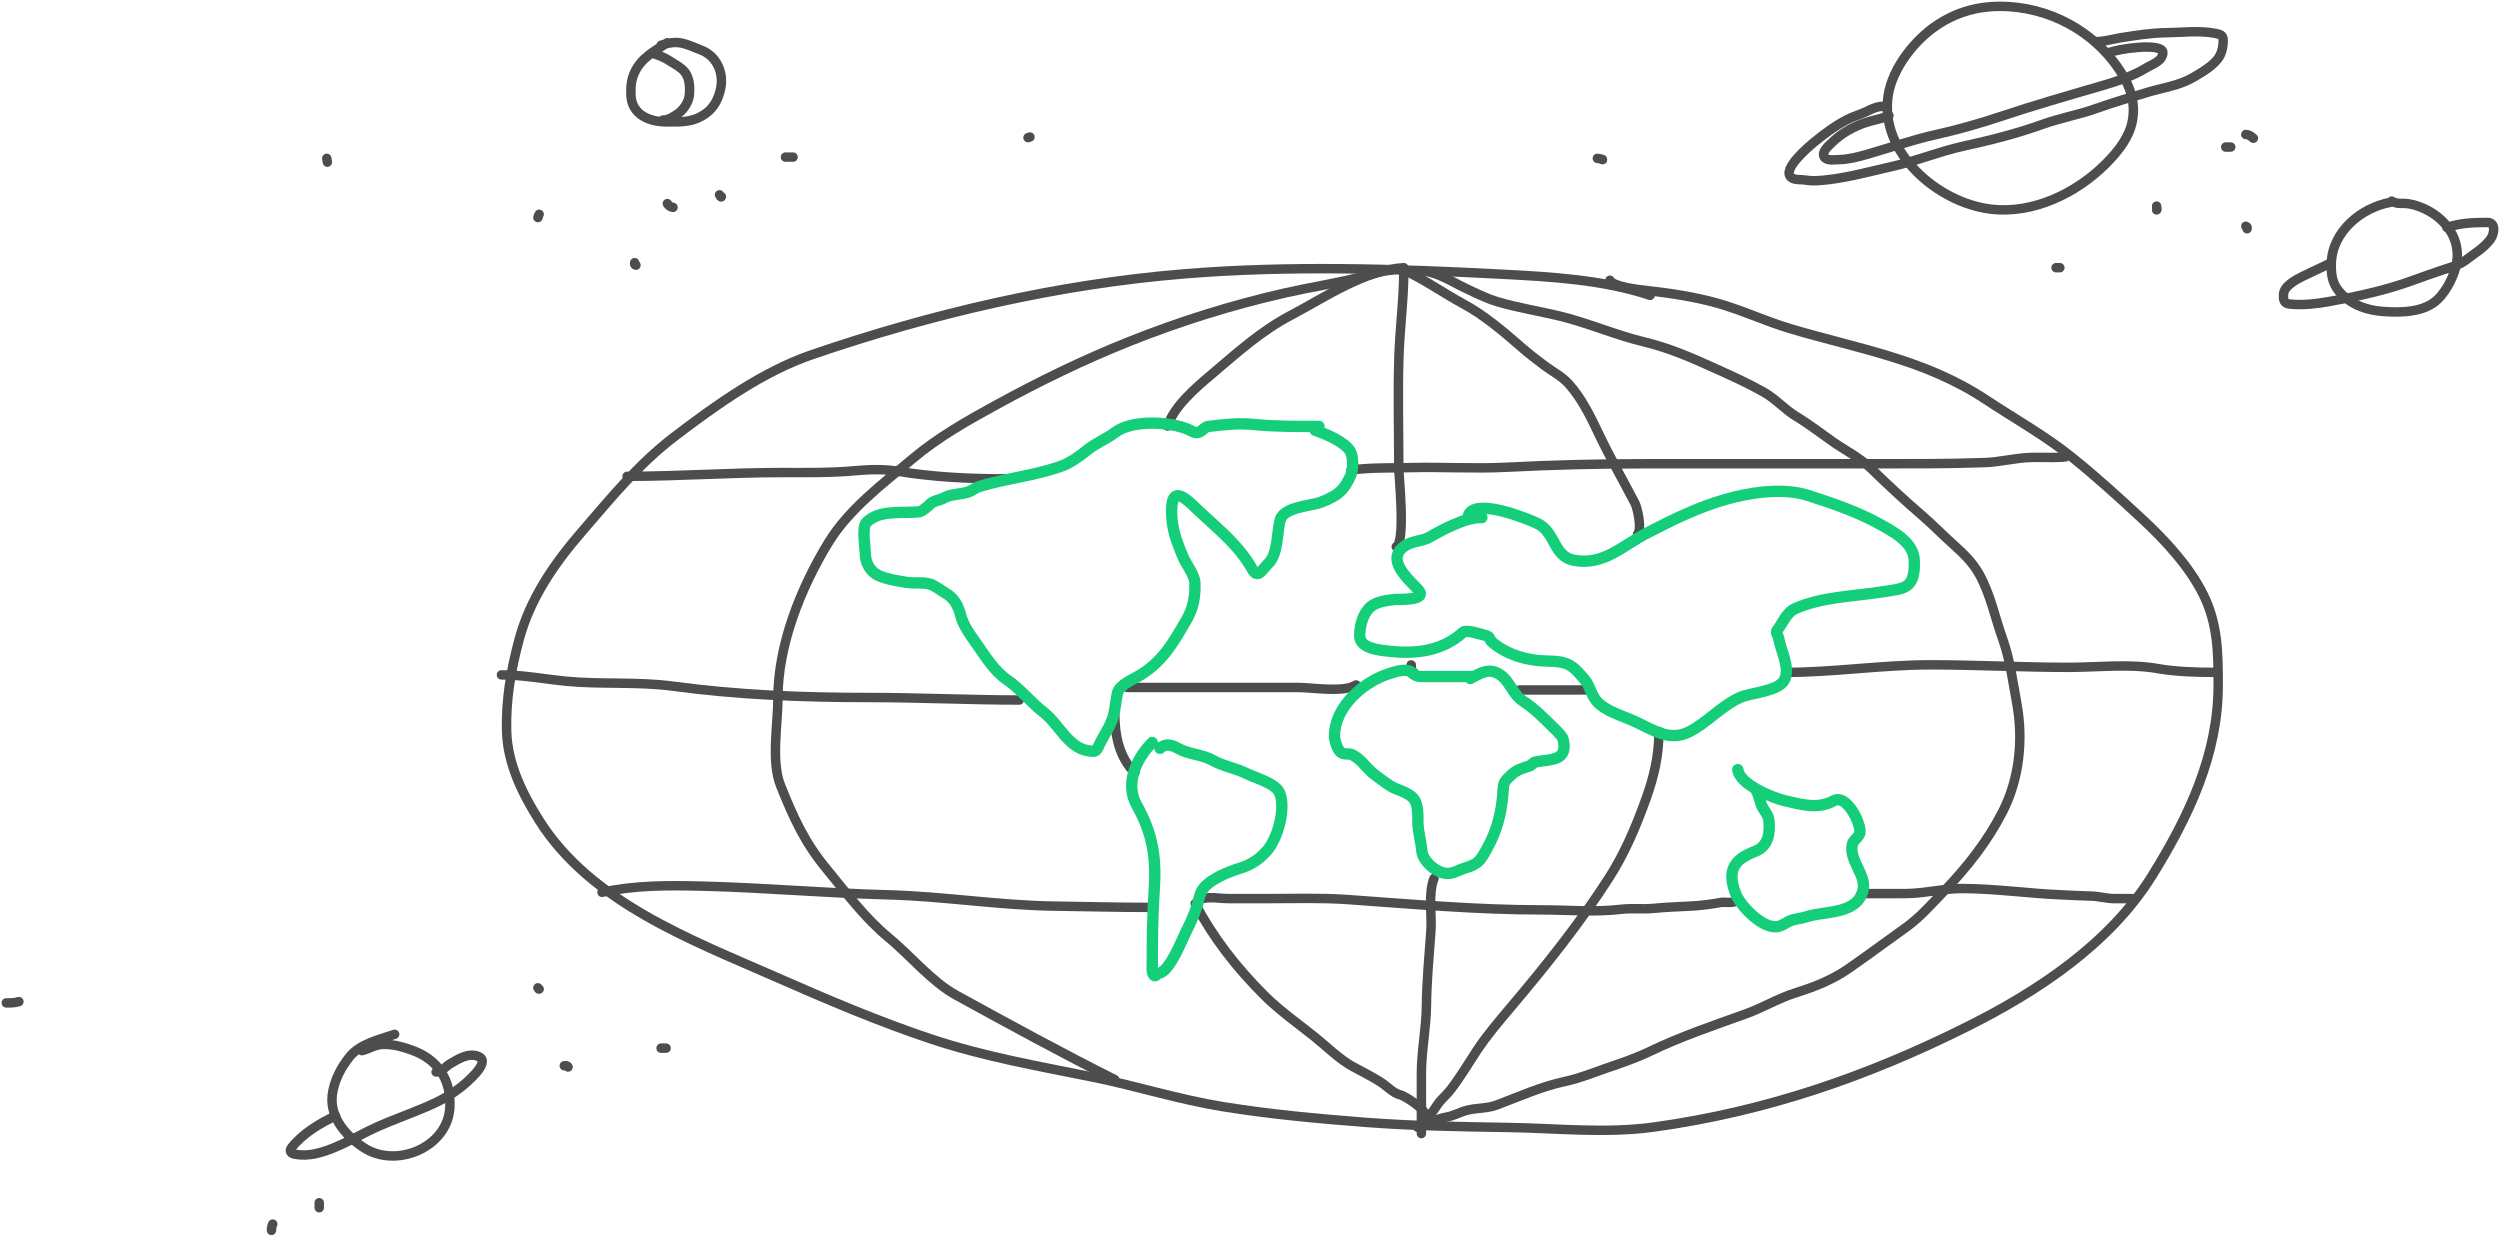 <svg width="794" height="393" viewBox="0 0 794 393" fill="none" xmlns="http://www.w3.org/2000/svg">
<path d="M524.081 93.803C508.922 88.75 492.293 87.888 476.449 87.062C443.304 85.334 409.253 84.268 376.131 86.973C335.902 90.259 295.983 99.596 257.852 112.652C242.18 118.018 227.337 128.674 214.256 138.64C202.792 147.375 194.184 158.002 184.808 168.842C176.033 178.989 168.375 190.044 164.851 203.169C162.272 212.776 160.623 222.294 160.904 232.262C161.194 242.541 165.877 252.043 171.282 260.601C187.721 286.629 219.62 298.51 246.454 310.317C262.616 317.428 279.006 324.42 295.77 330.008C312.431 335.561 329.784 338.606 346.949 342.071C360.815 344.869 374.396 349.221 388.372 351.473C403.368 353.889 418.287 355.27 433.431 356.44C448.564 357.609 463.764 357.849 478.933 358.081C494.331 358.316 509.985 360.074 525.322 357.948C560.87 353.02 593.058 341.908 624.842 326.016C647.198 314.838 670.138 299.701 683.561 278.03C695.083 259.428 704.494 239.767 704.494 217.671C704.494 207.371 704.437 198.176 699.704 188.711C695.173 179.649 687.552 171.497 680.19 164.673C673.052 158.057 665.737 151.391 658.149 145.293C649.48 138.327 639.885 132.991 630.652 126.888C611.194 114.026 590.429 110.888 568.519 104.358C560.578 101.992 553.109 98.415 545.102 96.198C537.844 94.188 529.981 93.04 522.484 92.207C520.432 91.979 512.334 91.066 511.308 89.013" stroke="#4D4D4D" stroke-width="3" stroke-linecap="round"/>
<path d="M445.848 85.82C445.848 95.043 444.588 104.146 444.296 113.361C443.924 125.064 444.251 136.821 444.251 148.53C444.251 151.113 446.471 172.123 443.453 173.632" stroke="#4D4D4D" stroke-width="3" stroke-linecap="round"/>
<path d="M455.427 279.006C453.504 284.053 454.852 290.457 454.451 295.77C453.857 303.64 453.131 311.651 453.032 319.541C452.943 326.654 451.436 333.896 451.436 340.873C451.436 346.86 451.436 364.822 451.436 358.835" stroke="#4D4D4D" stroke-width="3" stroke-linecap="round"/>
<path d="M448.244 211.95C448.244 208.713 447.733 216.165 449.042 213.546" stroke="#4D4D4D" stroke-width="3" stroke-linecap="round"/>
<path d="M445.849 85.022C433.544 85.67 420.559 94.572 409.97 100.145C400.406 105.179 392.914 112.022 384.78 118.905C379.74 123.169 372.931 128.95 370.81 135.314" stroke="#4D4D4D" stroke-width="3" stroke-linecap="round"/>
<path d="M441.855 85.82C438.921 85.993 435.351 87.171 432.498 87.905C424.517 89.957 416.34 91.185 408.283 93.005C391.397 96.818 374.559 102.095 358.479 108.527C344.078 114.287 330.097 121.096 316.524 128.529C307.127 133.675 298.02 138.798 289.781 145.736C280.273 153.743 269.572 161.701 263.039 172.434C254.314 186.768 247.073 204.801 247.073 221.707C247.073 230.01 244.813 241.756 247.916 249.514C251.846 259.34 255.471 267.403 262.241 275.635C268.395 283.121 274.678 291.589 282.198 297.766C289.181 303.502 295.793 311.729 303.707 316.082C320.125 325.112 337.79 334.742 354.044 342.869" stroke="#4D4D4D" stroke-width="3" stroke-linecap="round"/>
<path d="M354.046 226.319C354.046 233.56 355.376 240.422 360.432 245.478" stroke="#4D4D4D" stroke-width="3" stroke-linecap="round"/>
<path d="M379.591 286.989C385.377 297.919 392.7 307.282 401.544 316.126C406.331 320.913 412.163 325.012 417.465 329.254C421.352 332.363 425.504 336.566 429.883 338.877C432.738 340.384 435.79 341.969 438.487 343.667C440.404 344.874 442.535 347.233 444.651 347.703C446.505 348.115 454.698 353.612 452.235 354.843" stroke="#4D4D4D" stroke-width="3" stroke-linecap="round"/>
<path d="M445.049 85.421C451.867 88.385 458.194 92.97 464.74 96.508C471.318 100.064 477.35 105.164 482.967 110.079C485.475 112.273 488.089 114.314 490.773 116.288C493.334 118.173 496.056 119.531 498.224 121.921C502.247 126.356 505.174 132.323 507.714 137.687C511.261 145.173 515.436 152.474 519.267 159.817C520.088 161.39 521.544 168.184 520.088 169.64" stroke="#4D4D4D" stroke-width="3" stroke-linecap="round"/>
<path d="M526.874 232.306C526.874 239.761 525.386 246.365 522.86 253.438C519.72 262.232 516.058 270.949 510.997 278.828C501.738 293.244 491.007 306.644 479.974 319.719C476.135 324.269 472.183 328.884 468.909 333.866C466.216 337.965 463.594 342.4 460.572 346.262C459.232 347.974 457.489 349.291 456.314 351.162C455.569 352.349 454.826 353.449 453.831 354.444C452.712 355.563 451.758 357.53 450.238 358.036" stroke="#4D4D4D" stroke-width="3" stroke-linecap="round"/>
<path d="M448.642 86.618C453.48 84.419 460.937 89.427 465.206 91.43C468.709 93.074 472.049 94.789 475.783 95.888C482.083 97.74 488.565 98.76 494.942 100.278C504.21 102.485 512.933 106.371 522.195 108.594C530.427 110.569 537.452 113.717 545.101 117.175C550.239 119.498 555.414 121.826 560.313 124.626C564.029 126.749 566.896 130.11 570.58 132.32C574.59 134.726 578.139 137.521 581.956 140.192C586.134 143.117 590.639 145.294 594.329 148.885C599.547 153.962 604.856 158.903 610.384 163.653C613.787 166.578 616.904 169.817 620.251 172.811C623.458 175.681 626.518 178.605 628.633 182.413C632.159 188.76 633.632 196.203 636.062 202.991C638.403 209.531 639.289 216.627 640.541 223.436C642.649 234.904 641.359 247.42 636.017 257.829C631.148 267.318 624.654 275.532 617.28 283.175C613.302 287.297 609.776 291.396 605.062 294.75C599.057 299.021 593.11 303.468 587.056 307.655C581.774 311.309 576.268 313.435 570.203 315.35C564.699 317.088 559.812 320.085 554.415 322.025C544.197 325.697 533.924 329.152 524.102 333.888C519.549 336.083 514.876 337.63 510.11 339.277C505.659 340.814 501.587 342.511 496.96 343.49C489.596 345.047 482.401 348.309 475.384 350.94C472.219 352.127 469.053 351.794 465.827 352.648C463.583 353.242 461.531 354.465 459.219 354.821C456.613 355.222 454.032 356.895 451.436 357.637" stroke="#4D4D4D" stroke-width="3" stroke-linecap="round"/>
<path d="M159.263 214.345C166.032 214.345 172.877 215.679 179.619 216.34C191.001 217.456 202.373 216.406 213.768 217.937C234.605 220.736 255.002 221.529 275.99 221.529C291.704 221.529 308.452 222.327 323.71 222.327" stroke="#4D4D4D" stroke-width="3" stroke-linecap="round"/>
<path d="M358.036 218.336C376.116 218.336 394.196 218.336 412.275 218.336C416.609 218.336 426.9 220.058 430.68 217.538" stroke="#4D4D4D" stroke-width="3" stroke-linecap="round"/>
<path d="M482.569 219.134H504.123" stroke="#4D4D4D" stroke-width="3" stroke-linecap="round"/>
<path d="M567.188 213.546C582.488 213.546 597.743 211.151 613.046 211.151C627.703 211.151 642.388 211.95 656.996 211.95C666.107 211.95 676.291 210.734 685.335 212.349C690.985 213.358 698.033 213.546 703.696 213.546" stroke="#4D4D4D" stroke-width="3" stroke-linecap="round"/>
<path d="M199.177 151.28C215.548 151.28 231.887 150.082 248.271 150.082C256.077 150.082 263.997 150.204 271.777 149.484C276.166 149.077 280.901 148.964 285.259 149.683C296.556 151.547 307.897 152.078 319.319 152.078" stroke="#4D4D4D" stroke-width="3" stroke-linecap="round"/>
<path d="M429.085 149.284C435.29 148.443 441.826 148.663 448.089 148.508C458.209 148.258 468.378 148.914 478.49 148.397C493.059 147.652 507.468 147.288 522.063 147.288C546.64 147.288 571.217 147.288 595.794 147.288C607.345 147.288 618.876 147.331 630.409 146.911C635.247 146.735 639.925 145.464 644.711 145.293C647.136 145.206 649.58 145.293 652.007 145.293C652.846 145.293 656.937 145.263 656.198 144.894" stroke="#4D4D4D" stroke-width="3" stroke-linecap="round"/>
<path d="M191.194 283.396C201.783 281.095 212.562 281.175 223.348 281.445C242.905 281.934 262.427 283.686 282 284.195C299.809 284.657 317.424 287.573 335.197 287.787C344.926 287.904 354.673 288.186 364.423 288.186" stroke="#4D4D4D" stroke-width="3" stroke-linecap="round"/>
<path d="M381.985 285.392C384.401 284.766 387.542 285.392 390.057 285.392C394.314 285.392 398.572 285.392 402.83 285.392C411.319 285.392 419.562 285.104 428.064 285.703C448.683 287.155 469.063 288.984 489.754 288.984C498.164 288.984 506.554 289.781 514.922 288.785C518.335 288.379 521.777 288.834 525.189 288.497C529.181 288.102 533.2 287.965 537.208 287.765C540.202 287.615 543.674 287.146 546.61 286.612C547.862 286.384 550.968 287.097 551.622 285.791" stroke="#4D4D4D" stroke-width="3" stroke-linecap="round"/>
<path d="M591.136 283.796C595.881 283.796 600.627 283.837 605.372 283.796C611.32 283.743 617.119 282.199 623.067 282.199C633.525 282.199 644.057 283.759 654.511 284.195C657.697 284.327 660.876 284.524 664.09 284.594C666.593 284.648 669.015 285.392 671.541 285.392C672.812 285.392 674.084 285.392 675.355 285.392C675.988 285.392 679.102 285.392 676.952 285.392" stroke="#4D4D4D" stroke-width="3" stroke-linecap="round"/>
<path d="M418.915 135.433C411.974 135.433 405.156 135.514 398.251 134.817C393.027 134.289 388.867 134.871 383.813 135.433C381.985 135.636 381.29 138.479 378.579 136.972C372.861 133.796 359.744 133.154 354.288 137.246C351.405 139.408 347.82 140.822 345.05 143.13C343.11 144.747 339.901 146.99 337.489 147.886C328.895 151.078 319.696 151.84 310.975 154.523C309.822 154.878 308.76 155.829 307.588 156.234C305.23 157.047 302.046 156.888 299.924 158.081C298.511 158.876 296.204 159.036 295.135 160.373C294.738 160.869 292.653 162.463 292.055 162.529C286.448 163.152 279.385 161.719 275.154 165.95C273.703 167.401 274.796 173.902 274.812 175.598C274.835 177.89 275.562 179.991 277.276 181.619C279.52 183.752 284.904 184.421 287.779 184.938C290.169 185.368 292.81 184.845 295.135 185.451C296.932 185.92 298.633 187.411 300.232 188.325C303.108 189.969 304.364 192.485 305.125 195.441C305.935 198.593 307.937 201.375 309.812 203.994C312.726 208.066 315.633 213.035 319.836 215.9C324.082 218.795 327.446 223.126 331.537 226.301C336.276 229.979 339.302 237.451 345.495 238.412C348.286 238.845 348.07 238.724 349.327 236.12C350.633 233.415 352.801 230.415 353.569 227.532C354.223 225.081 354.365 222.534 354.904 220.108C355.496 217.443 360.177 215.655 362.396 214.258C369.464 209.808 372.725 203.945 376.834 196.878C378.975 193.195 379.652 189.517 379.502 185.177C379.41 182.504 376.765 179.334 375.739 176.898C373.539 171.673 371.943 167.388 372.112 161.639C372.36 153.232 377.725 159.477 381.281 162.768C387.294 168.332 393.695 173.542 397.669 180.696C399.492 183.977 400.807 180.979 402.904 178.882C405.961 175.825 405.538 168.96 406.564 165.197C407.734 160.908 416.358 160.76 419.668 159.45C425.033 157.326 426.929 155.691 429.042 150.862C429.802 149.126 429.823 145.173 428.905 143.438C427.295 140.398 420.937 137.749 417.683 136.664" stroke="#15CE79" stroke-width="3.602" stroke-linecap="round"/>
<path d="M365.954 235.812C361.008 240.758 357.13 248.765 361.027 255.723C365.916 264.452 367.282 271.958 366.604 282.135C366.072 290.107 365.954 298.294 365.954 306.289C365.954 307.301 365.754 308.489 366.262 309.403C366.94 310.624 367.107 309.352 368.109 309.129C371.541 308.366 375.21 298.94 376.354 296.607C377.814 293.632 379.109 291.011 380.118 287.883C380.616 286.34 380.924 284.347 381.692 282.922C383.49 279.583 390.033 276.907 393.529 275.84C397.186 274.725 399.688 273.171 402.287 270.298C405.664 266.566 408.454 257.142 406.461 251.96C405.222 248.737 398.646 247.06 395.856 245.665C392.427 243.95 388.531 243.361 385.181 241.491C381.784 239.595 377.448 239.575 374.096 237.659C372.141 236.542 370.056 236.02 368.417 237.659" stroke="#15CE79" stroke-width="3.602" stroke-linecap="round"/>
<path d="M467.564 214.874C462.204 214.874 456.844 214.874 451.484 214.874C450.12 214.874 449.5 214.555 448.474 213.642C446.672 212.041 442.982 213.391 441.118 213.984C432.88 216.605 423.841 224.591 423.841 233.656C423.841 235.127 424.476 237.203 425.346 238.412C426.581 240.126 428.138 238.952 429.691 239.815C432.777 241.529 434.238 244.401 436.91 246.281C438.83 247.632 441.4 249.811 443.547 250.592C445.224 251.201 447.457 252.106 448.747 253.397C450.438 255.087 450.321 258.725 450.321 260.924C450.321 264.069 451.315 267.066 451.553 270.161C451.812 273.534 456.368 277.414 459.695 277.414C461.692 277.414 463.177 276.37 464.964 275.806C469.562 274.354 469.944 273.655 472.217 269.614C475.638 263.532 477.032 257.536 477.417 250.592C477.555 248.125 478.34 247.753 479.847 246.247C481.53 244.563 483.496 243.968 485.765 243.27C486.593 243.015 486.81 242.15 487.613 242.004C492.786 241.064 498 241.757 496.474 234.888C496.207 233.687 493.861 231.591 493.018 230.748C490.259 227.989 487.014 224.775 483.713 222.674C480.122 220.389 479.467 215.511 475.262 213.642C472.203 212.283 469.641 214.143 466.948 215.49" stroke="#15CE79" stroke-width="3.602" stroke-linecap="round"/>
<path d="M470.644 164.376C467.237 164.376 464.797 165.351 461.611 166.703C458.939 167.837 456.636 169.079 454.153 170.535C451.79 171.92 448.785 171.724 446.353 173.272C439.786 177.45 447.07 183.74 450.321 187.162C453.876 190.904 444.029 190.282 443.205 190.378C440.661 190.673 437.195 191.029 435.234 192.773C432.802 194.934 431.847 198.811 431.847 201.942C431.847 206.12 438.678 206.561 441.597 206.868C450.03 207.756 458.136 206.685 464.622 200.847C465.768 199.816 470.412 201.523 471.738 201.805C473.42 202.163 472.858 203.11 474.065 204.097C478.933 208.08 485.121 209.848 491.376 209.947C498.009 210.053 499.263 211.104 503.282 215.832C504.938 217.78 505.297 220.498 506.977 222.538C509.661 225.797 515.262 227.322 519.02 229.038C525.016 231.775 530.142 235.588 536.4 232.459C542.24 229.539 546.523 224.296 552.651 221.511C555.96 220.007 564.842 219.61 566.712 215.969C568.702 212.093 565.485 206.436 564.865 202.557C564.76 201.906 563.873 200.872 564.386 200.231C566.144 198.033 567.331 194.55 570.099 193.32C578.417 189.623 587.846 189.48 596.99 188.086C604.913 186.877 608.306 187.261 607.972 177.925C607.765 172.112 600.991 168.673 596.614 166.258C589.709 162.449 581.675 159.741 574.17 157.329C566.302 154.799 555.696 156.408 547.964 158.629C539.095 161.176 531.368 165.037 523.194 169.235C515.12 173.381 509.37 179.675 499.929 177.959C493.356 176.764 494.068 169.192 488.502 166.361C485.585 164.876 468.302 157.853 466.333 163.761" stroke="#15CE79" stroke-width="3.602" stroke-linecap="round"/>
<path d="M551.933 244.433C552.462 249.201 563.076 253.425 566.781 254.287C572.466 255.609 577.388 257.045 582.382 254.321C586.326 252.169 590.73 260.705 590.73 264.14C590.73 265.803 588.633 266.648 588.301 268.143C587.132 273.399 592.984 277.864 591.653 282.922C589.648 290.543 579.516 289.237 573.623 291.202C571.849 291.793 569.91 291.792 568.218 292.605C566.99 293.194 565.972 294.03 564.591 294.281C559.843 295.144 552.782 287.719 551.317 283.983C548.393 276.527 550.582 273.033 557.338 270.435C561.795 268.721 562.218 264.337 561.786 260.445C561.567 258.474 559.807 257.061 559.288 255.245C558.917 253.944 558.03 250.561 556.859 249.976" stroke="#15CE79" stroke-width="3.602" stroke-linecap="round"/>
<path d="M211.95 13.575C207.816 16.242 203.847 18.279 201.661 22.755C200.457 25.221 200.268 27.639 200.397 30.339C200.686 36.411 206.213 38.721 211.75 38.721C216.632 38.721 220.196 38.919 224.279 35.949C226.907 34.038 228.32 31.033 228.914 27.944C229.871 22.965 227.587 17.785 222.638 15.881C217.613 13.949 215.618 12.486 209.954 14.373" stroke="#4D4D4D" stroke-width="3" stroke-linecap="round"/>
<path d="M759.176 64.266C749.999 65.95 740.807 73.455 740.438 83.425C740.278 87.756 740.816 90.699 744.075 93.803C747.492 97.057 752.009 98.537 756.648 98.903C762.315 99.351 769.999 99.3 774.343 94.956C777.149 92.15 779.583 87.376 780.242 83.425C781.456 76.138 777.105 69.929 770.751 66.661C768.994 65.758 766.729 64.936 764.742 64.688C762.746 64.438 761.375 64.948 759.575 63.867" stroke="#4D4D4D" stroke-width="3" stroke-linecap="round"/>
<path d="M739.617 83.825C736.85 85.208 734.004 86.431 731.235 87.816C729.253 88.807 725.346 90.841 725.248 93.493C725.186 95.171 725.234 96.372 727.266 96.575C731.769 97.025 736.253 96.409 740.659 95.599C749.271 94.018 757.944 92.119 766.182 89.102C769.476 87.896 772.742 86.753 776.072 85.643C778.372 84.876 781.188 84.133 783.124 82.627C786.04 80.359 788.588 79.052 790.929 76.041C792.163 74.455 792.857 70.653 789.998 70.653C785.246 70.653 781.398 70.829 777.137 72.249" stroke="#4D4D4D" stroke-width="3" stroke-linecap="round"/>
<path d="M635.441 2C628.01 2 621.398 3.845 615.151 8.009C608.06 12.737 601.052 21.619 599.696 30.25C596.832 48.477 615.473 64.38 632.226 66.417C645.703 68.056 659.429 61.389 668.792 52.026C672.721 48.097 676.526 43.387 677.351 37.745C678.136 32.387 676.655 27.861 673.848 23.332C665.462 9.801 650.552 2 635.042 2" stroke="#4D4D4D" stroke-width="3" stroke-linecap="round"/>
<path d="M599.918 36.725C597.594 37.759 594.908 38.137 592.489 38.943C588.658 40.22 584.684 42.424 581.801 45.307C580.815 46.293 578.359 48.267 579.406 49.897C580.219 51.161 582.764 50.717 583.996 50.696C587.003 50.642 589.877 49.899 592.755 49.077C600.231 46.941 607.485 44.379 615.085 42.691C622.072 41.138 628.789 39.209 635.575 36.947C646.012 33.468 656.608 30.413 667.174 27.346C672.054 25.929 677.291 24.243 681.654 21.558C683.501 20.421 686.781 19.479 686.931 16.768C687.122 13.338 672.163 15.571 669.768 16.768" stroke="#4D4D4D" stroke-width="3" stroke-linecap="round"/>
<path d="M599.119 33.931C596.96 33.35 594.646 34.518 592.733 35.439C590.71 36.413 588.581 36.968 586.568 38.012C582.91 39.909 579.188 42.639 576.013 45.285C574.478 46.564 565.999 53.653 568.784 56.284C569.826 57.268 571.959 56.953 573.263 57.171C575.982 57.624 578.53 57.333 581.246 56.993C587.786 56.176 594.502 54.313 600.937 52.869C608.605 51.147 615.968 48.088 623.688 46.394C632.176 44.531 640.419 42.469 648.613 39.52C654.199 37.508 660.046 36.486 665.621 34.508C671.145 32.548 676.747 30.89 682.363 29.23C686.931 27.881 692.255 27.108 696.421 24.663C699.228 23.015 703.586 20.578 705.092 17.567C705.791 16.168 706.089 14.534 706.089 12.976C706.089 11.055 705.196 10.926 703.473 10.582C698.683 9.624 692.984 10.317 688.128 10.382C683.239 10.447 678.399 11.208 673.581 11.979C671.245 12.352 668.527 13.176 666.175 13.176" stroke="#4D4D4D" stroke-width="3" stroke-linecap="round"/>
<path d="M125.335 328.5C120.455 330.192 114.285 331.476 110.922 335.773C108.396 339.001 106.588 342.362 105.733 346.417C104.109 354.117 109.381 360.441 115.49 364.467C125.751 371.23 142.235 364.458 142.876 351.65C143.313 342.901 139.046 336.448 130.768 333.511C127.765 332.445 125.147 331.693 121.943 331.693C119.141 331.693 117.502 333.052 114.958 333.689" stroke="#4D4D4D" stroke-width="3" stroke-linecap="round"/>
<path d="M106.575 354.444C101.758 356.576 95.954 360.174 92.65 364.423C91.701 365.642 92.393 366.359 93.714 366.596C97.859 367.34 101.722 366.237 105.555 364.733C109.492 363.188 113.177 361.122 116.953 359.234C121.127 357.147 125.397 355.562 129.726 353.845C135.551 351.535 141.438 349.256 146.401 345.264C147.486 344.391 156.159 337.432 152.078 335.596C148.894 334.163 145.561 336.332 142.942 337.88C141.577 338.686 140.215 340.474 138.507 340.474" stroke="#4D4D4D" stroke-width="3" stroke-linecap="round"/>
<path d="M207.359 16.968C209.423 17.608 211.091 18.281 212.903 19.474C214.469 20.504 216.238 21.349 217.449 22.822C219.073 24.797 219.169 27.873 218.923 30.328C218.704 32.523 216.903 35.095 215.143 36.227C213.683 37.165 212.352 38.123 210.553 38.123" stroke="#4D4D4D" stroke-width="3" stroke-linecap="round"/>
<path d="M249.47 49.897H251.865" stroke="#4D4D4D" stroke-width="3" stroke-linecap="round"/>
<path d="M228.514 61.872C228.67 62.15 228.955 62.786 229.112 62.47" stroke="#4D4D4D" stroke-width="3" stroke-linecap="round"/>
<path d="M211.95 64.666C212.451 65.403 212.87 65.717 213.746 65.863" stroke="#4D4D4D" stroke-width="3" stroke-linecap="round"/>
<path d="M201.572 83.425C201.572 83.939 201.468 84.098 201.971 84.224" stroke="#4D4D4D" stroke-width="3" stroke-linecap="round"/>
<path d="M171.237 68.058C170.992 68.319 170.838 69.414 170.838 69.056" stroke="#4D4D4D" stroke-width="3" stroke-linecap="round"/>
<path d="M327.104 43.511C326.897 43.608 326.72 43.657 326.505 43.711" stroke="#4D4D4D" stroke-width="3" stroke-linecap="round"/>
<path d="M103.781 50.296C103.876 50.7 103.93 51.085 103.981 51.494" stroke="#4D4D4D" stroke-width="3" stroke-linecap="round"/>
<path d="M653.004 85.022H654.201" stroke="#4D4D4D" stroke-width="3" stroke-linecap="round"/>
<path d="M684.936 65.464C684.936 65.931 685.207 66.661 684.936 66.661" stroke="#4D4D4D" stroke-width="3" stroke-linecap="round"/>
<path d="M706.888 46.704H708.484" stroke="#4D4D4D" stroke-width="3" stroke-linecap="round"/>
<path d="M713.274 71.85C713.888 72.219 713.674 72.15 713.674 72.648" stroke="#4D4D4D" stroke-width="3" stroke-linecap="round"/>
<path d="M713.274 42.713C714.359 42.773 714.864 43.239 715.669 43.91" stroke="#4D4D4D" stroke-width="3" stroke-linecap="round"/>
<path d="M507.316 50.296C507.697 50.296 509.435 50.696 508.913 50.696" stroke="#4D4D4D" stroke-width="3" stroke-linecap="round"/>
<path d="M170.838 313.731C171.103 314.228 171.075 314.13 171.237 314.13" stroke="#4D4D4D" stroke-width="3" stroke-linecap="round"/>
<path d="M179.22 338.478C179.845 338.478 180.155 338.353 180.417 338.877" stroke="#4D4D4D" stroke-width="3" stroke-linecap="round"/>
<path d="M209.954 332.89H211.551" stroke="#4D4D4D" stroke-width="3" stroke-linecap="round"/>
<path d="M101.387 381.985V383.582" stroke="#4D4D4D" stroke-width="3" stroke-linecap="round"/>
<path d="M86.619 388.77C86.318 389.447 86.22 390.034 86.22 390.766" stroke="#4D4D4D" stroke-width="3" stroke-linecap="round"/>
<path d="M5.991 318.122C4.642 318.537 3.399 318.521 2 318.521" stroke="#4D4D4D" stroke-width="3" stroke-linecap="round"/>
</svg>
